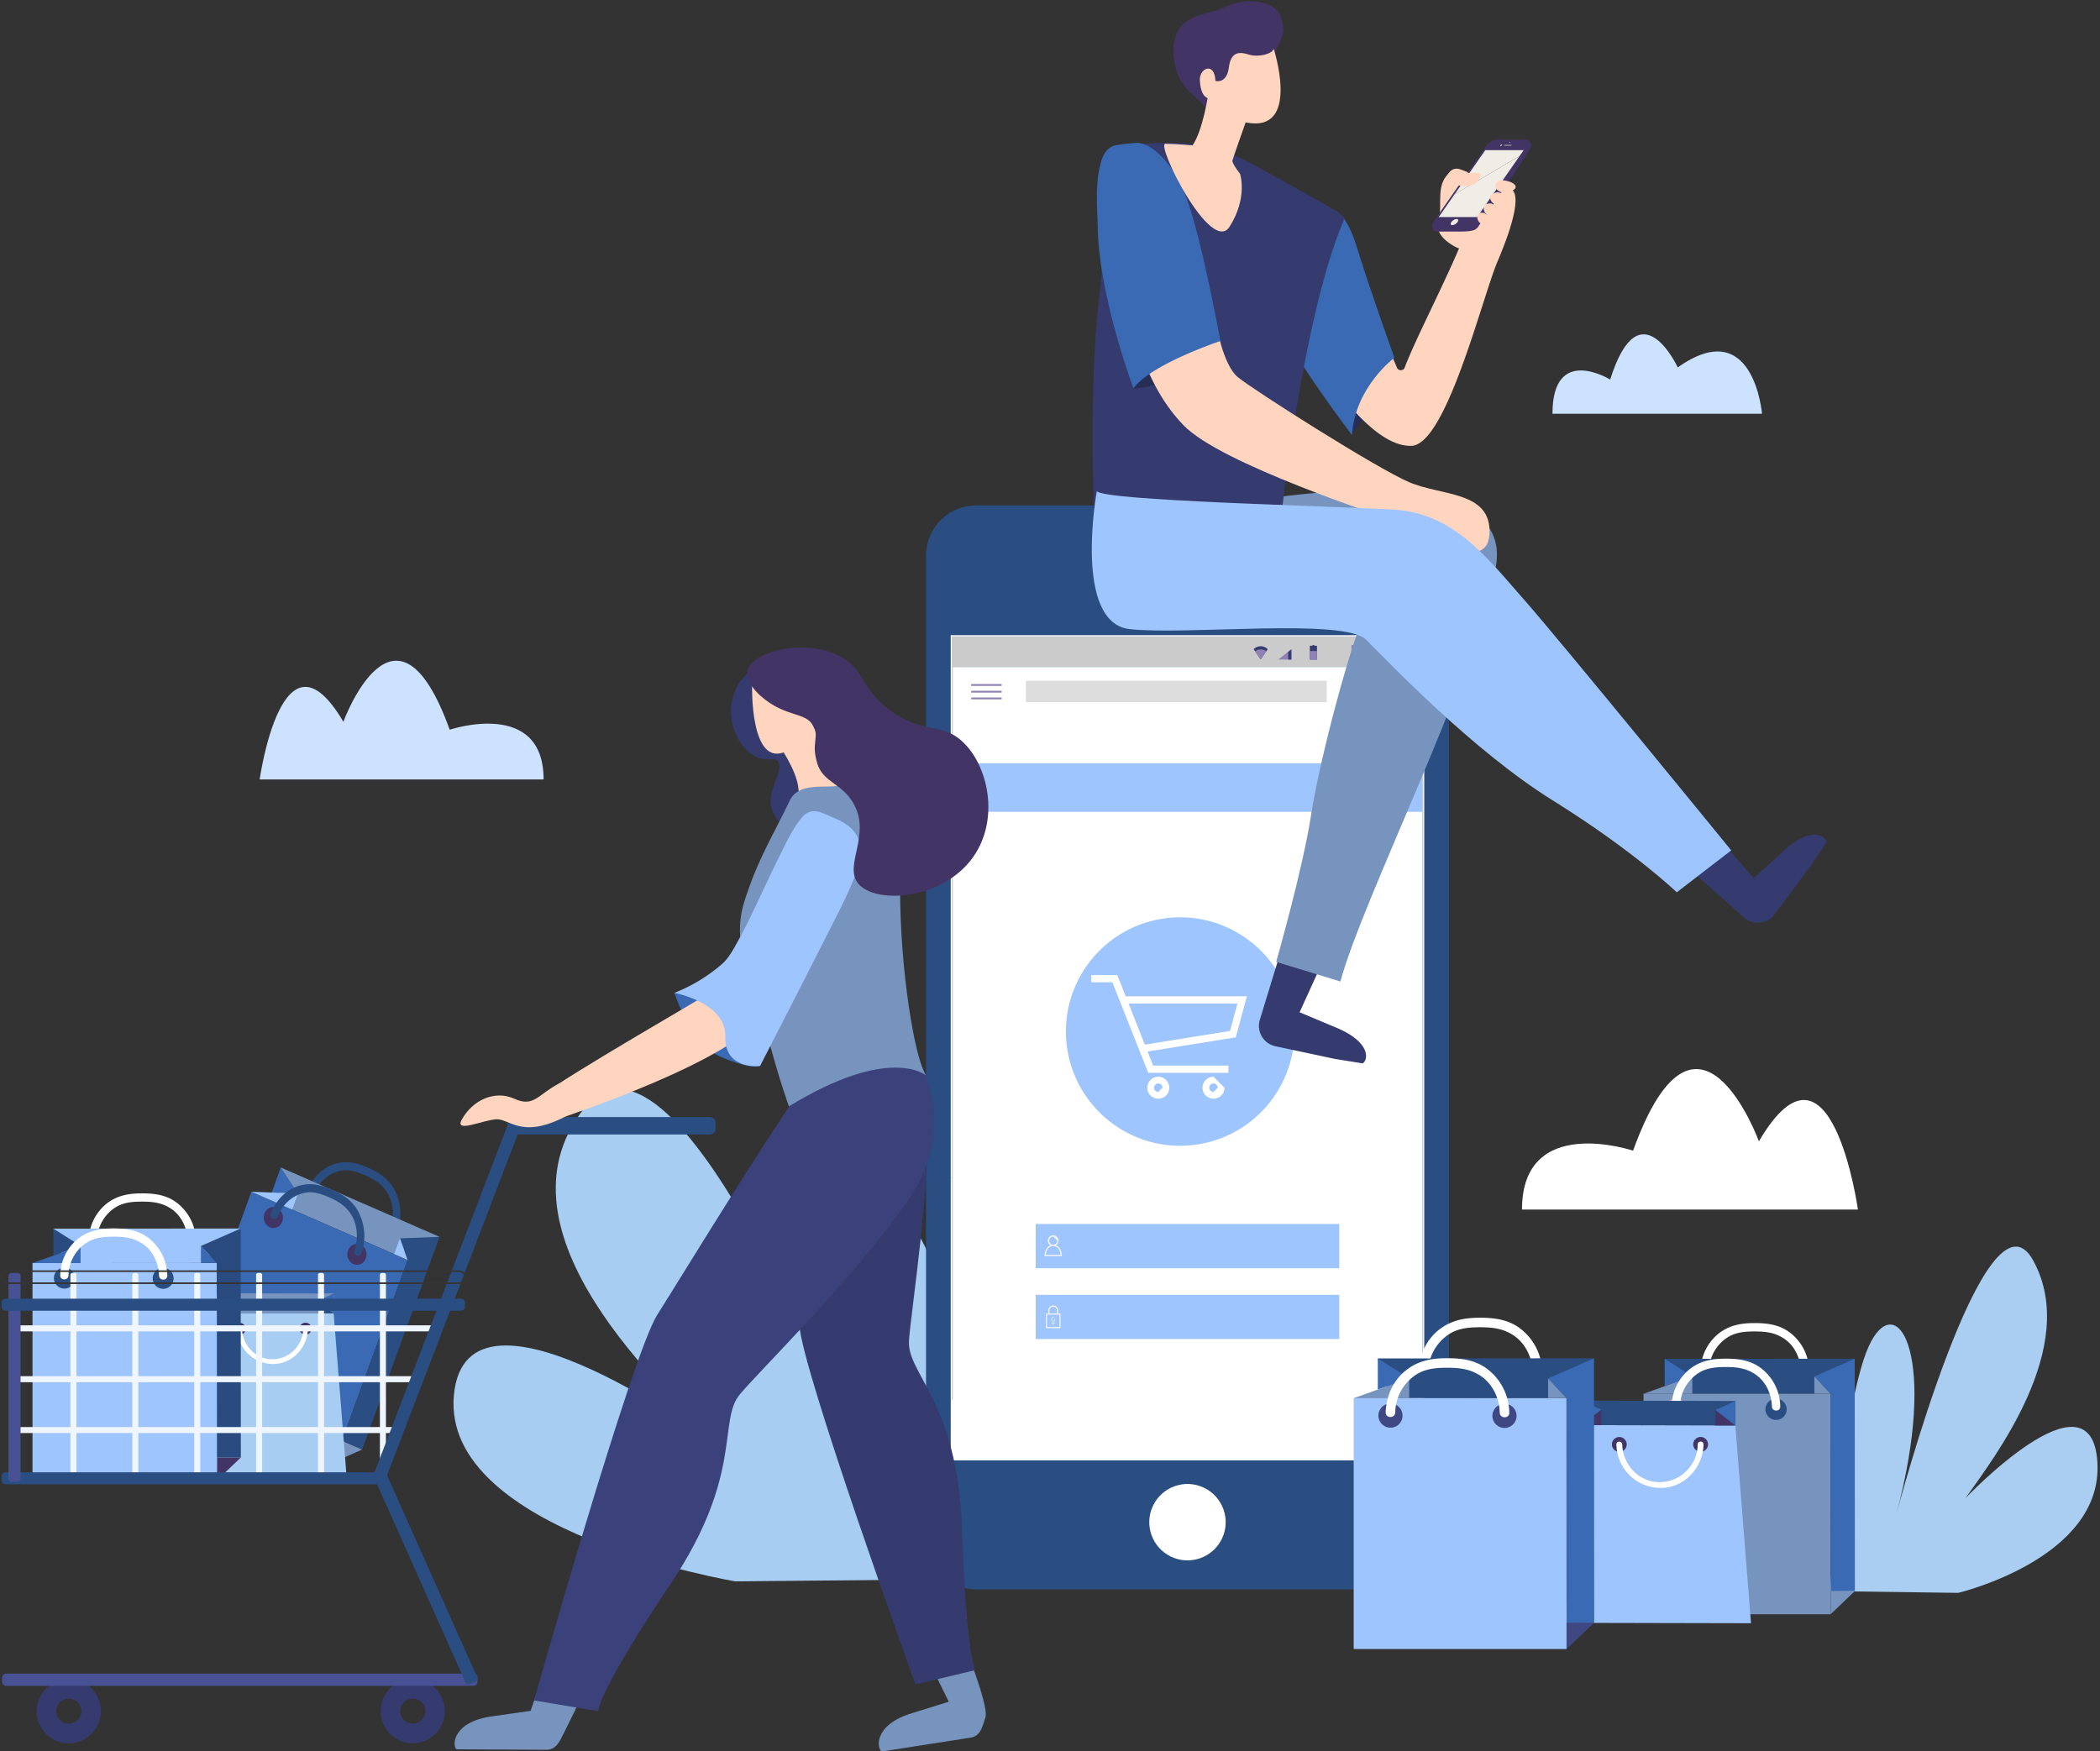 <svg xmlns="http://www.w3.org/2000/svg" width="693" height="578" viewBox="0 0 693 578"><rect x="0" y="0" width="693" height="578" fill="#333333" stroke="none"/><defs><clipPath id="hfmpa"><path d="M314.081 481.66V210.025h155.577v271.633z"/></clipPath></defs><g><g><path fill="#a7cdf2" d="M328.254 521.16s-8.883-92.874-27.455-117.103c-18.572-24.228-44.418 8.076-16.96 80.761 0 0-59.762-159.097-91.259-118.717-31.497 40.379 26.651 92.874 45.226 111.451 0 0-83.991-62.186-88.029-16.96-4.037 45.227 92.875 61.379 92.875 61.379z"/></g><g><path fill="#7794bf" d="M110.29 482.532l9.225-4.072-6.683-2.92z"/></g><g><path fill="#ea9313" d="M105.019 395.916a3.066 3.066 0 0 1-4.099 1.914 3.57 3.57 0 0 1-1.745-4.49 3.064 3.064 0 0 1 4.097-1.916 3.574 3.574 0 0 1 1.747 4.492"/></g><g><path fill="#ea9313" d="M132.611 408.075a3.064 3.064 0 0 1-4.095 1.916 3.57 3.57 0 0 1-1.75-4.491 3.063 3.063 0 0 1 4.098-1.915 3.569 3.569 0 0 1 1.747 4.49"/></g><g><path fill="#2a4d82" d="M103.559 394.294c1.517-3.843 4.38-6.598 8.09-7.662 3.149-.903 6.016.073 8.912 1.346 2.744 1.21 5.078 2.547 6.922 5.207 2.422 3.498 2.729 8.228 1.365 12.25-.559 1.644 1.748 2.666 2.306 1.016a17.321 17.321 0 0 0-.847-13.453c-1.953-3.902-5.19-5.946-8.817-7.546-3.583-1.579-6.98-2.443-10.824-1.338-4.311 1.238-7.667 4.744-9.412 9.163-.64 1.615 1.67 2.626 2.307 1.016z"/></g><g><path fill="#7794bf" d="M145.047 408.252l-52.386-22.884-.685 11.938 38.1 16.644z"/></g><g><path fill="#396ab3" d="M110.29 482.532l-51.571-22.53 24.233-66.638 51.572 22.529z"/></g><g><path fill="#2a4d82" d="M112.832 475.54l6.684 2.92 25.532-70.21-13.076.495 2.552 7.147z"/></g><g><path fill="#9ec5fd" d="M131.97 408.747l-1.893 5.204 4.446 1.942z"/></g><g><path fill="#396ab3" d="M92.66 385.368l-3.002 8.26 8.683.34z"/></g><g><path fill="#9ec5fd" d="M82.952 393.364l15.389.604-1.92 5.28z"/></g><g><path fill="#423565" d="M93.126 403.176a3.067 3.067 0 0 1-4.098 1.915 3.571 3.571 0 0 1-1.745-4.49 3.063 3.063 0 0 1 4.092-1.916 3.574 3.574 0 0 1 1.751 4.49"/></g><g><path fill="#423565" d="M120.72 415.334a3.067 3.067 0 0 1-4.098 1.914 3.572 3.572 0 0 1-1.745-4.49 3.064 3.064 0 0 1 4.098-1.916 3.574 3.574 0 0 1 1.745 4.492"/></g><g><path fill="#2a4d82" d="M91.665 401.552c1.518-3.843 4.382-6.597 8.09-7.662 3.15-.903 6.018.072 8.913 1.348 2.744 1.208 5.078 2.545 6.92 5.206 2.422 3.498 2.73 8.228 1.364 12.248-.558 1.645 1.745 2.666 2.308 1.015a17.322 17.322 0 0 0-.847-13.45c-1.95-3.904-5.19-5.95-8.819-7.549-3.583-1.58-6.98-2.439-10.823-1.338-4.31 1.238-7.667 4.742-9.413 9.162-.64 1.615 1.672 2.627 2.307 1.017z"/></g><g><path fill="#a7cdf2" d="M110.107 433.501l-41.197-.092-4.426 52.876 49.815.11z"/></g><g><path fill="#7794bf" d="M89.523 426.908l-20.599-.046-.014 6.547 20.598.045 20.599.047.015-6.547z"/></g><g><path fill="#d84a9b" d="M68.912 433.41l5.351-4.12-.01 4.13z"/></g><g><path fill="#fd9ecc" d="M74.263 429.29l-5.337-2.428-.014 6.547z"/></g><g><path fill="#2a4d82" d="M110.107 433.501l-5.332-4.143-.008 4.13z"/></g><g><path fill="#396ab3" d="M104.775 429.358l5.347-2.404-.015 6.547z"/></g><g><path fill="#423565" d="M81.063 438.573a1.978 1.978 0 1 1-3.955.001 1.978 1.978 0 0 1 3.955 0"/></g><g><path fill="#423565" d="M102.806 438.559a1.978 1.978 0 1 1-3.956 0 1.978 1.978 0 0 1 3.956 0"/></g><g><path fill="#fff" d="M100.05 438.56a10.222 10.222 0 0 1-10.084 10.098c-5.584.117-9.988-4.667-10.1-10.085a.78.78 0 0 0-1.56 0c.091 6.4 5.261 11.562 11.66 11.645 6.44.122 11.526-5.413 11.644-11.662a.78.78 0 0 0-1.56 0z"/></g><g><path fill="#423565" d="M71.603 488.61l7.88-7.532-7.886.005z"/></g><g><path fill="#ea9313" d="M34.114 410.318a3.452 3.452 0 1 1-6.905-.016 3.452 3.452 0 0 1 6.905.016"/></g><g><path fill="#ea9313" d="M66.706 410.39a3.452 3.452 0 1 1-6.905-.011 3.452 3.452 0 0 1 6.905.008z"/></g><g><path fill="#fff" d="M32.023 409.403a13.147 13.147 0 0 1 5.393-10.405c2.87-2.119 6.15-2.378 9.57-2.372 3.243.008 6.114.3 8.975 2.022 3.763 2.264 5.83 6.532 5.934 10.82.042 1.753 2.768 1.764 2.725.005a15.945 15.945 0 0 0-5.851-12.149c-3.432-2.831-7.489-3.415-11.775-3.425-4.232-.009-8.012.574-11.514 3.159a15.738 15.738 0 0 0-6.18 12.336c-.051 1.759 2.676 1.76 2.725.005z"/></g><g><path fill="#9ec5fd" d="M79.429 405.499l-61.81.045 3.732 11.366 44.955-.033z"/></g><g><path fill="#9ec5fd" d="M10.73 488.632v-71.737h60.847v71.737z"/></g><g><path fill="#294b7f" d="M71.597 481.084l7.886-.005-.054-75.58-13.126 5.776 5.249 5.6z"/></g><g><path fill="#396ab3" d="M66.303 411.272v5.603l5.246-.004z"/></g><g><path fill="#294b7f" d="M17.62 405.543l.007 8.892 8.964-3.214z"/></g><g><path fill="#396ab3" d="M10.704 416.917l15.887-5.696.004 5.684z"/></g><g><path fill="#2a4d82" d="M24.698 421.892a3.452 3.452 0 1 1-3.446-3.46h.001a3.454 3.454 0 0 1 3.445 3.46"/></g><g><path fill="#2a4d82" d="M57.294 421.964a3.452 3.452 0 1 1-6.904-.015 3.452 3.452 0 0 1 6.904.015"/></g><g><path fill="#fff" d="M22.608 420.979a13.153 13.153 0 0 1 5.394-10.403c2.87-2.12 6.151-2.38 9.571-2.373 3.242.007 6.112.3 8.974 2.02 3.764 2.266 5.83 6.532 5.934 10.82.04 1.755 2.767 1.765 2.725.007a15.95 15.95 0 0 0-5.851-12.148c-3.433-2.831-7.489-3.415-11.776-3.424-4.234-.01-8.01.572-11.513 3.159a15.745 15.745 0 0 0-6.182 12.335c-.05 1.759 2.676 1.76 2.725.007z"/></g><g><path fill="#2a4d82" d="M322.097 166.831h139.547c9.117 0 16.508 7.391 16.508 16.509v324.768c0 9.118-7.39 16.508-16.508 16.508H322.097c-9.117 0-16.509-7.39-16.51-16.508V183.34c0-9.117 7.392-16.509 16.51-16.509"/></g><g><path fill="#fff" d="M470 209.66H313.74v179.158L470 233.638z"/></g><g><path fill="#fff" d="M313.74 388.818v93.208H470V233.639z"/></g><g><g/><g clip-path="url(#hfmpa)"><path fill="#4f627b" d="M459.334 249.945h7.618c.048 0 .087.038.087.086v.306a.086.086 0 0 1-.087.086h-7.618a.086.086 0 0 1-.086-.086v-.306c0-.048.038-.086.086-.086"/></g><g clip-path="url(#hfmpa)"><path fill="#4f627b" d="M459.334 251.663h7.618c.048 0 .087.038.087.085v.307a.086.086 0 0 1-.087.086h-7.618a.086.086 0 0 1-.086-.086v-.307c0-.047.038-.085.086-.085"/></g><g clip-path="url(#hfmpa)"><path fill="#4f627b" d="M459.334 253.38h7.618c.048 0 .087.038.087.086v.306a.086.086 0 0 1-.087.086h-7.618a.086.086 0 0 1-.086-.086v-.306c0-.048.038-.086.086-.086"/></g><g clip-path="url(#hfmpa)"><path fill="#4f627b" d="M459.334 255.097h7.618c.048 0 .087.039.087.087v.306a.086.086 0 0 1-.087.086h-7.618a.086.086 0 0 1-.086-.086v-.306c0-.048.038-.087.086-.087"/></g><g clip-path="url(#hfmpa)"><path fill="#cbcbcb" d="M314.081 461.966v-251.94H469.66v251.94z"/></g><g clip-path="url(#hfmpa)"><path fill="#9ec5fd" d="M314.422 461.625v-251.26h154.895v251.26z"/></g><g clip-path="url(#hfmpa)"><path fill="#cbcbcb" d="M314.422 220.245v-9.878h154.895v9.878z"/></g><g clip-path="url(#hfmpa)"><path fill="#353b6e" d="M416.026 213.313a3.268 3.268 0 0 0-2.317.96l2.317 3.375 2.316-3.374a3.264 3.264 0 0 0-2.316-.96"/></g><g clip-path="url(#hfmpa)"><path fill="#9082b5" d="M414.17 214.943l1.856 2.7 1.854-2.7a3.27 3.27 0 0 0-3.709 0z"/></g><g clip-path="url(#hfmpa)"><path fill="#9082b5" d="M421.816 217.687h4.339v-3.365z"/></g><g clip-path="url(#hfmpa)"><path fill="#353b6e" d="M425.1 215.164v2.547h1.058v-3.366z"/></g><g clip-path="url(#hfmpa)"><path fill="#353b6e" d="M433.732 213.141v-.24h-.613v.24h-.872v4.57h2.353v-4.57z"/></g><g clip-path="url(#hfmpa)"><path fill="#9082b5" d="M432.249 217.71v-2.829h2.353v2.83z"/></g><g clip-path="url(#hfmpa)"><path fill="#fff" d="M314.422 251.938v-31.692h154.895v31.692z"/></g><g clip-path="url(#hfmpa)"><path fill="#ddd" d="M338.561 231.788v-7.09h99.257v7.09z"/></g><g clip-path="url(#hfmpa)"><path fill="#fff" d="M314.422 481.66V267.969h154.895v213.69z"/></g><g clip-path="url(#hfmpa)"><path fill="#9082b5" d="M320.576 225.787h9.877c.048 0 .086.038.086.086v.444a.086.086 0 0 1-.086.087h-9.877a.086.086 0 0 1-.086-.087v-.444c0-.048.038-.086.086-.086"/></g><g clip-path="url(#hfmpa)"><path fill="#9082b5" d="M320.576 228.002h9.877c.048 0 .086.039.086.087v.444a.086.086 0 0 1-.086.086h-9.877a.086.086 0 0 1-.086-.086v-.444c0-.048.038-.086.086-.086"/></g><g clip-path="url(#hfmpa)"><path fill="#9082b5" d="M320.576 230.217h9.877c.048 0 .086.039.086.087v.444a.086.086 0 0 1-.086.086h-9.877a.086.086 0 0 1-.086-.086v-.444c0-.048.038-.087.086-.087"/></g><g clip-path="url(#hfmpa)"><path fill="#9ec5fd" d="M383.307 303.283c20.545-3.393 39.95 10.512 43.343 31.056 3.393 20.546-10.512 39.951-31.057 43.344-20.545 3.393-39.95-10.511-43.343-31.056-3.393-20.545 10.511-39.95 31.057-43.344"/></g><g clip-path="url(#hfmpa)"><path fill="#fff" d="M382.237 360.422a1.396 1.396 0 1 1 1.396-1.396zm0-5.019a3.625 3.625 0 1 0 3.624 3.626 3.624 3.624 0 0 0-3.623-3.626z"/></g><g clip-path="url(#hfmpa)"><path fill="#fff" d="M400.46 360.422a1.396 1.396 0 1 1 1.396-1.396zm0-5.019a3.625 3.625 0 1 0 3.625 3.625z"/></g><g clip-path="url(#hfmpa)"><path fill="#fff" d="M372.424 331.23h35.937l-2.454 9.06-28.107 4.516zm32.95 22.885v-2.385h-24.83l-1.846-4.653 29.11-4.678 3.664-13.554h-39.995l-2.775-7.004h-8.597v2.385h6.98l11.837 29.89z"/></g><g clip-path="url(#hfmpa)"><path fill="#9ec5fd" d="M341.777 418.612v-14.595h100.186v14.595z"/></g><g clip-path="url(#hfmpa)"><path fill="#9ec5fd" d="M341.777 441.986V427.39h100.186v14.595z"/></g><g clip-path="url(#hfmpa)"><path fill="#f1f1f2" d="M348.907 409.495a1.339 1.339 0 0 1-1.328 1.348h-.041a1.339 1.339 0 0 1 .02-2.676zm-3.765 4.686c.087-1.62 1.122-2.885 2.39-2.903h.048c1.27.015 2.308 1.281 2.395 2.903zm5.272.433v-.216a4.32 4.32 0 0 0-.038-.546l-.013-.104c-.06-.4-.18-.788-.355-1.153l-.068-.14a3.047 3.047 0 0 0-1.475-1.425 1.778 1.778 0 1 0-1.814 0 3.044 3.044 0 0 0-1.478 1.428l-.066.138a4.098 4.098 0 0 0-.355 1.155l-.012.1c-.025.182-.037.365-.038.547v.216z"/></g><g clip-path="url(#hfmpa)"><path fill="#f1f1f2" d="M346.333 433.543v-1.005a1.225 1.225 0 0 1 2.45 0v1.005zm3.248 4.448h-4.046v-4.046h4.046zm.404.402v-4.85h-.797v-1.005a1.628 1.628 0 0 0-3.258 0v1.005h-.797v4.85z"/></g><g clip-path="url(#hfmpa)"><path fill="#f1f1f2" d="M347.81 435.764l-.045.03v1.105h-.412v-1.105l-.046-.03a.458.458 0 0 1-.216-.382.467.467 0 1 1 .935 0 .457.457 0 0 1-.215.382zm-.25-1.055a.672.672 0 0 0-.673.673.652.652 0 0 0 .26.519v1.199h.822v-1.2a.655.655 0 0 0 .261-.518z"/></g><g clip-path="url(#hfmpa)"><path fill="#9082b5" d="M445.985 217.727v-4.843h15.79v4.843z"/></g></g><g><path fill="#fff" d="M380.484 497.019c2.992-6.288 10.515-8.96 16.803-5.969 6.288 2.992 8.96 10.515 5.969 16.803-2.992 6.288-10.515 8.96-16.803 5.969-6.288-2.992-8.96-10.515-5.969-16.803"/></g><g><path fill="#fff" d="M405.589 191.048h-27.437a1.175 1.175 0 0 1-1.172-1.172 1.175 1.175 0 0 1 1.172-1.171h27.437c.646.002 1.17.525 1.171 1.171a1.175 1.175 0 0 1-1.171 1.172"/></g><g><path fill="#fff" d="M393.501 178.29a1.629 1.629 0 1 0-3.257 0 1.629 1.629 0 0 0 3.257 0"/></g><g><path fill="#fff" d="M364.703 186.865a3.011 3.011 0 1 1 0 6.023 3.011 3.011 0 0 1 0-6.023"/></g><g><path fill="#353b6e" d="M136.21 568.935a4.125 4.125 0 1 1-.005-8.251 4.125 4.125 0 0 1 .007 8.25zm0-14.725c-5.855 0-10.6 4.746-10.6 10.6 0 5.854 4.745 10.6 10.6 10.6 5.854 0 10.6-4.746 10.6-10.6.001-5.852-4.742-10.598-10.595-10.6z"/></g><g><path fill="#353b6e" d="M22.7 568.935a4.125 4.125 0 1 1-.005-8.25 4.125 4.125 0 0 1 .008 8.25zm0-14.725c-5.853 0-10.6 4.746-10.6 10.6 0 5.854 4.747 10.6 10.6 10.6 5.855 0 10.601-4.746 10.601-10.6.002-5.852-4.742-10.598-10.594-10.6z"/></g><g><path fill="#f0f6ff" d="M23.235 488.465v-67.647c0-.361.293-.654.654-.654h.68c.36 0 .654.293.654.654v67.647a.654.654 0 0 1-.655.654h-.679a.655.655 0 0 1-.654-.654"/></g><g><path fill="#f0f6ff" d="M43.662 488.465v-67.647c0-.361.293-.654.654-.654h.68c.36 0 .654.293.654.654v67.647a.655.655 0 0 1-.655.654h-.679a.654.654 0 0 1-.654-.654"/></g><g><path fill="#f0f6ff" d="M64.09 488.465v-67.647c0-.361.292-.654.654-.654h.679c.361 0 .654.293.654.654v67.647a.654.654 0 0 1-.654.654h-.68a.654.654 0 0 1-.654-.654"/></g><g><path fill="#f0f6ff" d="M84.516 488.465v-67.647c0-.361.293-.654.655-.654h.679c.361 0 .654.293.654.654v67.647a.654.654 0 0 1-.654.654h-.68a.654.654 0 0 1-.654-.654"/></g><g><path fill="#f0f6ff" d="M104.944 488.465v-67.647c0-.361.293-.654.654-.654h.68c.36 0 .654.293.654.654v67.647a.655.655 0 0 1-.655.654h-.679a.655.655 0 0 1-.654-.654"/></g><g><path fill="#f0f6ff" d="M125.37 488.465v-67.647c0-.361.294-.654.655-.654h.68c.36 0 .654.293.654.654v67.647a.654.654 0 0 1-.655.654h-.679a.654.654 0 0 1-.654-.654"/></g><g><path fill="#f0f6ff" d="M5.073 437.463h139.196c.346 0 .627.28.627.627v.734c0 .346-.28.626-.627.626H5.073a.627.627 0 0 1-.627-.626v-.734c0-.346.28-.627.627-.627"/></g><g><path fill="#f0f6ff" d="M5.057 454.246H137.09a.61.61 0 0 1 .61.61v.767a.61.61 0 0 1-.61.61H5.057a.61.61 0 0 1-.611-.61v-.766a.61.61 0 0 1 .61-.61"/></g><g><path fill="#f0f6ff" d="M5.04 471.03h124.89c.328 0 .593.266.593.594v.8a.594.594 0 0 1-.594.593H5.04a.594.594 0 0 1-.593-.594v-.8c0-.327.266-.594.594-.594"/></g><g><path fill="#2a4d82" d="M169.459 368.71h64.787a1.89 1.89 0 0 1 1.891 1.89v1.962a1.89 1.89 0 0 1-1.89 1.89h-64.788a1.89 1.89 0 0 1-1.891-1.89V370.6a1.89 1.89 0 0 1 1.89-1.891"/></g><g><path fill="#2a4d82" d="M1.817 485.973h124.766c.723 0 1.309.586 1.309 1.308v1.358c0 .723-.586 1.309-1.31 1.309H1.818a1.309 1.309 0 0 1-1.31-1.309v-1.358c0-.722.587-1.308 1.31-1.308"/></g><g><path fill="#485194" d="M2.002 552.414h154.246c.734 0 1.328.595 1.328 1.328v1.377c0 .734-.594 1.329-1.328 1.329H2.002a1.328 1.328 0 0 1-1.328-1.329v-1.377c0-.733.594-1.328 1.328-1.328"/></g><g><path fill="#485194" d="M2.808 488.156v-67.03c0-.531.43-.962.962-.962h2.05c.532 0 .963.43.963.962v67.03a.963.963 0 0 1-.963.963H3.77a.963.963 0 0 1-.962-.963"/></g><g><path fill="#2a4d82" d="M123.16 487.079l44.62-116.453a1.383 1.383 0 0 1 1.787-.797l1.361.522a1.384 1.384 0 0 1 .797 1.787l-44.62 116.452a1.383 1.383 0 0 1-1.787.797l-1.361-.521a1.383 1.383 0 0 1-.797-1.787"/></g><g><path fill="#2a4d82" d="M127.044 485.4l30.399 68.164a1.093 1.093 0 0 1-.554 1.444l-1.86.83a1.094 1.094 0 0 1-1.444-.554l-30.399-68.164a1.094 1.094 0 0 1 .554-1.444l1.86-.83a1.094 1.094 0 0 1 1.444.553"/></g><g><path fill="#353535" d="M151.447 419.844a1.718 1.718 0 0 1 0 3.436H2.495a1.717 1.717 0 1 1 0-3.436zm.072 3.975a2.257 2.257 0 1 0-.072-4.514H2.495a2.257 2.257 0 0 0 0 4.514z"/></g><g><path fill="#2a4d82" d="M1.817 428.653h150.309c.723 0 1.31.586 1.31 1.309v1.358c0 .722-.587 1.308-1.31 1.308H1.816a1.308 1.308 0 0 1-1.308-1.308v-1.358c0-.723.586-1.309 1.309-1.309"/></g><g><path fill="#fff" d="M502.257 399.243h110.858s-8.833-63.158-32.683-22.525c0 0-20.317-55.65-41.517 3.092 0 0-36.658-12.367-36.658 19.433"/></g><g><path fill="#cde2ff" d="M179.389 257.286h-93.7s7.467-53.381 27.624-19.038c0 0 17.173-47.036 35.091 2.613.002 0 30.985-10.452 30.985 16.425"/></g><g><path fill="#cde2ff" d="M512.318 136.56h69.152s-2.756-33.074-27.81-15.284c0 0-12.528-27.06-22.3 4.009 0 0-19.042-11.776-19.042 11.275"/></g><g><path fill="#353b6e" d="M436.743 316.833l-7.877 17.298 11.778 4.932c12.366 5.079 10.677 11.226 8.98 11.925l-9.127-1.472-19.614-4.18a6.867 6.867 0 0 1-5.136-8.726l8.41-27.507z"/></g><g><path fill="#7794bf" d="M417.604 164.68s83.033-14.136 75.969 22.67c-7.065 36.807-43.873 109.242-51.234 136.623l-21.2-6.478s8.834-30.916 11.483-48.29c2.65-17.372 12.956-57.71 20.022-72.433 0 0-103.939 38.573-89.806-38.866z"/></g><g><path fill="#272e56" d="M446.165 143.037s13.25-15.753 13.395-24.88l-14.869-3.387s-1.767 18.697 1.474 28.267"/></g><g><path fill="#ffd5c0" d="M436.448 76.05c6.273 2.953 20.147 34.874 24.548 45.306a1.382 1.382 0 0 0 2.573-.062c3.404-9.295 15.357-31.992 19.993-44.506 4.828-13.03 27.015-29.077 10.6 9.569-5.02 11.82-16.911 60.496-28.414 60.802-11.042.295-24.292-15.753-39.456-39.897-15.164-24.144 10.156-31.211 10.156-31.211"/></g><g><path fill="#396ab3" d="M438.51 69.28s4.857-1.988 9.274 12.366c4.417 14.354 12.367 36.438 12.367 36.438s-13.048 9.697-13.987 25.542c0 0-19.137-25.1-23.113-35.48-3.976-10.38-5.963-41.958 15.458-38.867"/></g><g><path fill="#ffd5c0" d="M474.443 74.505c1.913-5.52-.673-12.046 2.796-16.341 3.092-3.828 3.902-2.43 7.73-1.105 3.828 1.324 12.956-.074 12.073 1.84-.884 1.915-9.533 26.206-16.305 22.82-6.773-3.386-6.294-7.214-6.294-7.214"/></g><g><path fill="#423565" d="M504.2 46.165a2.021 2.021 0 0 1 .993 2.319c-.222 1.158-15.734 23.907-16.783 25.45-1.05 1.544-1.159 2.43-5.852 2.485-4.693.056-7.177 0-8.502 0-1.326 0-1.656-1.877-1.27-2.484.387-.609 31.414-27.77 31.414-27.77"/></g><g><path fill="#423565" d="M483.681 75.094h-9.924c-1.117 0-1.395-.914-.618-2.032l17.345-24.938c.778-1.118 2.327-2.032 3.446-2.032h9.924c1.118 0 1.396.914.619 2.032l-17.345 24.938c-.779 1.118-2.329 2.032-3.447 2.032"/></g><g><path fill="#f0ede6" d="M502.81 49.564h-12.667l-10.1 14.522 21.416-12.58z"/></g><g><path fill="#f0ede6" d="M480.043 64.086l-5.255 7.555h12.667l14.004-20.134z"/></g><g><path fill="#f0ede6" d="M479.549 72.704c.647-.46 1.36-.567 1.592-.24.233.327-.103.965-.75 1.425-.648.46-1.36.567-1.593.24-.232-.327.104-.965.75-1.425"/></g><g><path fill="#f0ede6" d="M498.638 48.053h-2.225c-.052 0-.065-.043-.028-.095a.229.229 0 0 1 .16-.095h2.225c.052 0 .064.043.028.095a.233.233 0 0 1-.16.095"/></g><g><path fill="#f0ede6" d="M498.377 47.022c.051-.072.033-.131-.04-.131a.318.318 0 0 0-.224.131c-.051.073-.033.133.04.133a.315.315 0 0 0 .224-.133"/></g><g><path fill="#f0ede6" d="M495.289 47.818c.154-.11.324-.135.38-.057.055.078-.025.23-.18.34-.154.11-.324.136-.38.057-.055-.077.025-.23.18-.34"/></g><g><path fill="#ffd5c0" d="M476.505 60.125c1.003-2.304 2.458-5.439 4.966-3.903 2.507 1.537 6.27.448 6.872.96.601.511-.3 5.182-6.27 4.095-3.161-.576-3.361 4.35-6.221 4.542-1.304 0 .653-5.694.653-5.694"/></g><g><path fill="#ffd5c0" d="M495.147 59.486c4.305.084 7.05 2.443 3.118 3.788-3.932 1.346-5.585-1.92-4.496-2.826a4.969 4.969 0 0 1 1.378-.962"/></g><g><path fill="#ffd5c0" d="M492.14 67.153c3.766 2.08 5.094 5.45.987 4.804-4.105-.646-4.045-4.304-2.659-4.595a4.93 4.93 0 0 1 1.671-.209"/></g><g><path fill="#ffd5c0" d="M489.923 70.338c2.796 2.389 3.328 5.437.005 4.192-3.324-1.245-2.646-4.298-1.436-4.304.48-.044.964-.006 1.431.112"/></g><g><path fill="#ffd5c0" d="M494.143 63.427c4.889 1.01 7.462 4.04 2.66 4.583-4.803.543-5.92-3.183-4.462-3.881a6.155 6.155 0 0 1 1.802-.702"/></g><g><path fill="#353b6e" d="M566.295 275.52l12.444 14.369 9.391-8.652c9.772-9.126 14.653-5.03 14.582-3.196l-5.14 7.685-11.974 16.09a6.868 6.868 0 0 1-10.072 1.034l-21.501-19.105z"/></g><g><path fill="#353b6e" d="M371.67 47.784c-10.159.442-5.373 20.391-8.907 49.982s-1.766 70.004-1.766 70.004 53.441-1.325 62.275-1.105c0 0 7.103-63.29 20.036-93.588a1.729 1.729 0 0 0-.465-2.008c-2.727-2.303-15.67-9.19-28.955-16.588-17.575-9.783-32.059-7.138-42.218-6.697"/></g><g><path fill="#272e56" d="M374.026 128.168s10.011-34.45 28.709-15.605c0 0-14.575 15.605-28.709 15.605"/></g><g><path fill="#ffd5c0" d="M401.189 106.157s2.21 14.135 7.287 18.329c5.077 4.194 45.713 30.033 56.533 34.669 10.82 4.635 27.384 2.87 26.5 17.225-.883 14.354-24.733-1.546-30.475-3.976-5.742-2.429-58.08-19.212-70.446-32.02-12.367-12.809-19.434-32.905-25.837-77.071 0 .004 20.096-28.925 36.438 42.844"/></g><g><path fill="#396ab3" d="M366.946 48.341c1.251-.68 6.09-.989 7.521-1.144 4.671-.513 9.479 4.72 12.22 8.538 4.122 5.742 8.097 15.017 16.047 56.83 0 0-22.673 7.51-28.708 15.606 0 0-11.337-30.328-11.778-53-.141-7.21-.95-14.594 1.072-21.634a9.643 9.643 0 0 1 1.862-3.816 6.471 6.471 0 0 1 1.764-1.38"/></g><g><path fill="#423565" d="M419.977 18.574s3.946-6.696 3.528-9.147c-.419-2.451-.24-5.68-4.722-7.772C414.3-.436 408.44.22 403.179 2.732c-5.261 2.512-16.74 1.793-15.902 15.363.838 13.57 11.599 14.647 10.582 18.951l8.55-7.353z"/></g><g><path fill="#ffd5c0" d="M420.336 16.123s8.43 26.018-7.294 24.57c-9.743-.896-13.271-8.25-13.271-8.25s-3.408 1.076-3.826-5.858c-.249-4.12 4.902-6.337 5.141.116 0 0 3.707 1.136 4.422-4.362.714-5.499 3.587-5.26 6.696-4.305 3.107.956 7.655-.237 8.132-1.911"/></g><g><path fill="#ffd5c0" d="M398.635 31.607s-1.674 11.298-5.081 16.38c0 0-5.664-.494-8.968-.539-3.334-.044 15.066 36.947 21.164 27.381 6.097-9.566 3.466-17.456 3.466-17.456s-2.75-3.467-2.51-4.422c.238-.953 4.782-13.75 4.782-13.75s.12-12.439-12.853-7.594"/></g><g><path fill="#9ec5fd" d="M361.954 162.029s-7.952 43.577 10.895 45.638c18.846 2.061 70.666-3.828 78.028 3.533 7.362 7.36 35.039 36.512 61.54 53 26.5 16.489 40.926 30.327 40.926 30.327l17.96-13.84s-57.121-70.077-68.605-83.032c-11.485-12.957-22.672-28.267-42.696-29.444-20.024-1.178-97.46-2.944-98.048-6.182"/></g><g><path fill="#353b6e" d="M247.73 221.563c-5.637 3.657-6.39 10.806-6.478 11.779-.698 7.728 4.22 15.607 9.864 17.077 2.75.716 4.233-.465 5.448.736 2.691 2.66-3.715 9.329-1.915 15.753 1.702 6.07 10.4 10.731 17.815 9.714 10.193-1.396 15.383-13.163 16.342-20.906 2.053-16.602-13.728-27.804-15.9-29.297-2.274-1.558-15.87-10.893-25.176-4.856"/></g><g><path fill="#7794bf" d="M181.191 546.922l-6.094 17.785-12.64 1.803c-13.248 1.798-13.264 9.782-11.8 10.888l29.342.164c3.564.16 4.653-2.75 6.212-5.803 2.006-3.931 14.225-29.18 14.225-29.18z"/></g><g><path fill="#7794bf" d="M303.9 543.005l9.191 18.69-12.191 3.8c-12.791 3.888-11.534 11.772-9.91 12.629l28.992-4.52c3.544-.41 4.155-3.457 5.206-6.72 1.354-4.202-8.61-28.017-8.61-28.017z"/></g><g><path fill="#353b6e" d="M274.501 318.063c11.435 4.904 19.053 16.64 32.009 45.273.395 29.713-5.65 67.802-6.537 78.969-.886 11.166 16.024 20.01 17.474 62.124 1.45 42.114 4.375 46.838 4.375 46.838l-19.73 4.712s-37.39-103.478-38.308-118.604c-.919-15.127-4.741-79.916-3.374-94.06 1.367-14.143 14.091-25.252 14.091-25.252"/></g><g><path fill="#3b427b" d="M298.118 340.444c6.625 11.042 18.624 31.431.957 56.606-17.667 25.175-47.332 54.253-54.84 63.085-7.508 8.833 1.325 26.5-22.967 62.717-24.292 36.216-23.85 41.958-23.85 41.958l-21.2-3.533s32.242-113.95 40.634-127.2c8.391-13.25 43.283-70.667 53-81.708 9.716-11.04 28.266-11.925 28.266-11.925"/></g><g><path fill="#ffd5c0" d="M248.19 226.322s-.735 27.466 11.322 21.633c7.067-3.42 8.509-11.415 8.509-11.415s3.674-.47 3.114-4.968c-.374-2.996-4.97-4.363-4.627 1.16 0 0-1.487.502-3.862-2.432-1.485-1.836-2.65-4.453-5.382-2.845-2.733 1.609-8.244.347-9.075-1.133"/></g><g><path fill="#ffd5c0" d="M257.634 246.84s7.12 10.216 5.742 16.12c-1.377 5.904 22.072 8.276 16.995-2.577-5.077-10.854-8.842-13.321-13.33-23.576-4.49-10.254-9.407 10.033-9.407 10.033"/></g><g><path fill="#7794bf" d="M260.576 264.33c3.92-8.465 18.698-1.546 18.256-7.51 1.766-2.87 18.182 8.099 18.182 35.923 0 27.825 4.858 56.754 8.612 62.275 0 0-11.704-10.379-45.27 10.159 0 0-3.093-8.171-7.51-24.955-4.416-16.783-11.703-28.045-7.286-42.4 4.417-14.353 10.498-23.732 15.016-33.493"/></g><g><path fill="#396ab3" d="M222.555 327.71s5.3 17.004 15.605 21.274 12.366 2.87 12.366 2.87 3.019-25.396-6.55-25.763c-9.57-.368-21.421 1.619-21.421 1.619"/></g><g><path fill="#ffd5c0" d="M262.195 282.143c-4.564 6.626-22.083 41.811-25.616 44.167-3.534 2.356-49.762 28.855-57.859 35.333-8.096 6.479-1.62 10.16 3.975 8.245 5.595-1.915 59.332-19.875 68.31-34.302 8.979-14.427 33.618-46.015 21.495-54.473-6.33-4.417-10.305 1.03-10.305 1.03"/></g><g><path fill="#ffd5c0" d="M184.463 357.669c-6.923 3.533-8.245 7.95-14.723 5.003-6.478-2.948-13.815.432-17.372 6.922-2.502 4.563 7.213 0 11.483-.148 4.27-.148 8.072 6.185 21.495-.295 8.538-4.121-.883-11.482-.883-11.482"/></g><g><path fill="#9ec5fd" d="M268.065 267.791a5.31 5.31 0 0 0-3.398 2.036c-3.06 3.545-4.957 7.826-7.039 11.972-2.698 5.379-5.21 10.85-7.794 16.283-2.017 4.236-4.047 8.476-6.329 12.576-1.46 2.625-3.018 5.652-5.345 7.633a54.258 54.258 0 0 1-15.605 9.423s17.077 3.24 16.783 14.426c-.294 11.187 11.483 9.714 11.483 9.714s12.166-23.648 21.2-41.517c2.961-5.857 6.071-11.666 8.676-17.695 1.668-3.86 3.446-8.17 3.264-12.46a9.892 9.892 0 0 0-3.942-7.513 20.652 20.652 0 0 0-4.951-2.751c-2.529-1.04-4.804-2.4-7.003-2.127"/></g><g><path fill="#423565" d="M246.7 221.269c1.608-6.19 18.617-10.737 30.327-4.712 8.571 4.41 6.7 10.574 16.783 17.961 10.754 7.88 16.798 3.736 23.85 10.305 8.47 7.889 12.273 25.523 3.533 37.985-10.014 14.273-32.303 15.784-37.984 8.833-4.954-6.06 4.595-16.264-1.767-26.795-3.9-6.456-9.911-6.626-11.778-12.955-2.07-7.017.833-8.345-1.288-12.293-2.572-4.785-8.963-2.591-17.262-9.79-.632-.55-5.393-4.777-4.414-8.54"/></g><g><g><path fill="#aacef2" d="M603.884 525.195s4.393-65.347 13.577-82.395c9.183-17.048 21.963 5.682 8.386 56.824 0 0 29.55-111.943 45.124-83.53 15.573 28.413-13.178 65.348-22.363 78.418 0 0 41.53-43.755 43.526-11.933 1.997 31.823-45.922 43.186-45.922 43.186z"/></g><g><path fill="#7794bf" d="M604.12 532.803l7.995-7.642-8.001.004z"/></g><g><path fill="#ea9313" d="M566.08 453.369a3.504 3.504 0 1 1-7.008-.017 3.504 3.504 0 0 1 7.008.017"/></g><g><path fill="#ea9313" d="M599.151 453.441a3.501 3.501 0 1 1 0-.005z"/></g><g><path fill="#fff" d="M563.963 452.44a13.337 13.337 0 0 1 5.471-10.554c2.913-2.153 6.24-2.414 9.71-2.408 3.29.009 6.203.304 9.106 2.051 3.818 2.297 5.914 6.628 6.018 10.98.043 1.778 2.81 1.79 2.766.005a16.181 16.181 0 0 0-5.939-12.327c-3.483-2.872-7.597-3.464-11.945-3.474-4.295-.009-8.129.582-11.682 3.204a15.97 15.97 0 0 0-6.27 12.517c-.052 1.784 2.713 1.786 2.764.005z"/></g><g><path fill="#2a4d82" d="M612.06 448.48l-62.711.045 3.786 11.532 45.61-.033z"/></g><g><path fill="#7794bf" d="M542.358 532.826V460.04h61.736v72.785z"/></g><g><path fill="#396ab3" d="M604.114 525.167l8.001-.005-.054-76.682-13.318 5.858 5.325 5.682z"/></g><g><path fill="#7794bf" d="M598.743 454.339v5.685l5.322-.004z"/></g><g><path fill="#396ab3" d="M549.349 448.525l.007 9.02 9.096-3.26z"/></g><g><path fill="#7794bf" d="M542.332 460.065l16.12-5.778.003 5.766z"/></g><g><path fill="#ff90c6" d="M556.53 465.112a3.503 3.503 0 1 1-3.496-3.51 3.504 3.504 0 0 1 3.496 3.51"/></g><g><path fill="#2a4d82" d="M589.602 465.186a3.503 3.503 0 1 1-7.006-.016 3.503 3.503 0 0 1 7.006.016"/></g><g><path fill="#fff" d="M554.411 464.186a13.347 13.347 0 0 1 5.472-10.556c2.912-2.152 6.241-2.415 9.714-2.406 3.289.005 6.2.303 9.104 2.05 3.82 2.298 5.915 6.626 6.02 10.978.042 1.78 2.807 1.79 2.764.006a16.181 16.181 0 0 0-5.933-12.326c-3.483-2.872-7.598-3.465-11.947-3.474-4.296-.01-8.127.581-11.68 3.204a15.97 15.97 0 0 0-6.273 12.517c-.051 1.784 2.714 1.785 2.765.007z"/></g><g><path fill="#9ec5fd" d="M572.662 470.507l-50.849-.116-5.463 65.265 61.484.136z"/></g><g><path fill="#2a4d82" d="M547.256 462.369l-25.425-.059-.018 8.081 25.424.058 25.425.058.019-8.08z"/></g><g><path fill="#423565" d="M521.813 470.393l6.605-5.084-.012 5.1z"/></g><g><path fill="#396ab3" d="M528.418 465.307l-6.587-2.996-.018 8.08z"/></g><g><path fill="#423565" d="M572.662 470.506l-6.582-5.114-.01 5.1z"/></g><g><path fill="#396ab3" d="M566.08 465.392l6.6-2.967-.018 8.08z"/></g><g><path fill="#423565" d="M536.813 476.767a2.44 2.44 0 1 1 0-.003z"/></g><g><path fill="#423565" d="M563.65 476.749a2.44 2.44 0 1 1 0-.006z"/></g><g><path fill="#fff" d="M560.248 476.75c-.082 6.844-5.605 12.374-12.448 12.466-6.892.14-12.33-5.759-12.465-12.448-.027-1.24-1.953-1.242-1.927 0 .113 7.898 6.493 14.27 14.392 14.372 7.948.15 14.227-6.682 14.373-14.392.022-1.244-1.903-1.24-1.927 0z"/></g><g><path fill="#404884" d="M516.986 544.281l9.098-8.696-9.104.005z"/></g><g><path fill="#ea9313" d="M473.706 453.901a3.987 3.987 0 1 1-7.973-.018 3.987 3.987 0 0 1 7.973.018"/></g><g><path fill="#ea9313" d="M511.333 453.983a3.984 3.984 0 1 1-7.968-.01 3.984 3.984 0 0 1 7.968.007z"/></g><g><path fill="#fff" d="M471.296 452.845a15.183 15.183 0 0 1 6.224-12.01c3.315-2.446 7.1-2.745 11.048-2.739 3.744.01 7.057.35 10.36 2.334 4.344 2.614 6.73 7.542 6.848 12.493.049 2.023 3.196 2.035 3.146.007a18.408 18.408 0 0 0-6.755-14.026c-3.964-3.268-8.644-3.942-13.592-3.956-4.886-.01-9.248.662-13.29 3.647-4.535 3.35-6.981 8.684-7.135 14.241-.059 2.03 3.087 2.032 3.145.006z"/></g><g><path fill="#2a4d82" d="M526.021 448.339l-71.352.051 4.308 13.122 51.895-.038z"/></g><g><path fill="#9ec5fd" d="M446.715 544.306v-82.812h70.242v82.812z"/></g><g><path fill="#396ab3" d="M516.98 535.592l9.104-.005-.062-87.248-15.154 6.666 6.06 6.461z"/></g><g><path fill="#7794bf" d="M510.869 455.005l.002 6.469 6.056-.005z"/></g><g><path fill="#396ab3" d="M454.67 448.39l.007 10.265 10.35-3.71z"/></g><g><path fill="#7794bf" d="M446.685 461.52l18.341-6.574.005 6.562z"/></g><g><path fill="#404884" d="M462.84 467.263a3.985 3.985 0 1 1-7.97-.017 3.985 3.985 0 0 1 7.97.017"/></g><g><path fill="#404884" d="M500.468 467.346a3.986 3.986 0 1 1-3.978-3.993h.001a3.988 3.988 0 0 1 3.977 3.993"/></g><g><path fill="#fff" d="M460.429 466.21a15.189 15.189 0 0 1 6.224-12.01c3.316-2.448 7.101-2.748 11.052-2.74 3.742.009 7.056.35 10.36 2.335 4.345 2.613 6.73 7.538 6.848 12.49.047 2.024 3.194 2.035 3.146.006a18.41 18.41 0 0 0-6.755-14.024c-3.963-3.269-8.646-3.942-13.595-3.955-4.887-.012-9.247.66-13.29 3.647-4.536 3.349-6.98 8.68-7.137 14.24-.058 2.03 3.09 2.03 3.147.008z"/></g></g></g></svg>